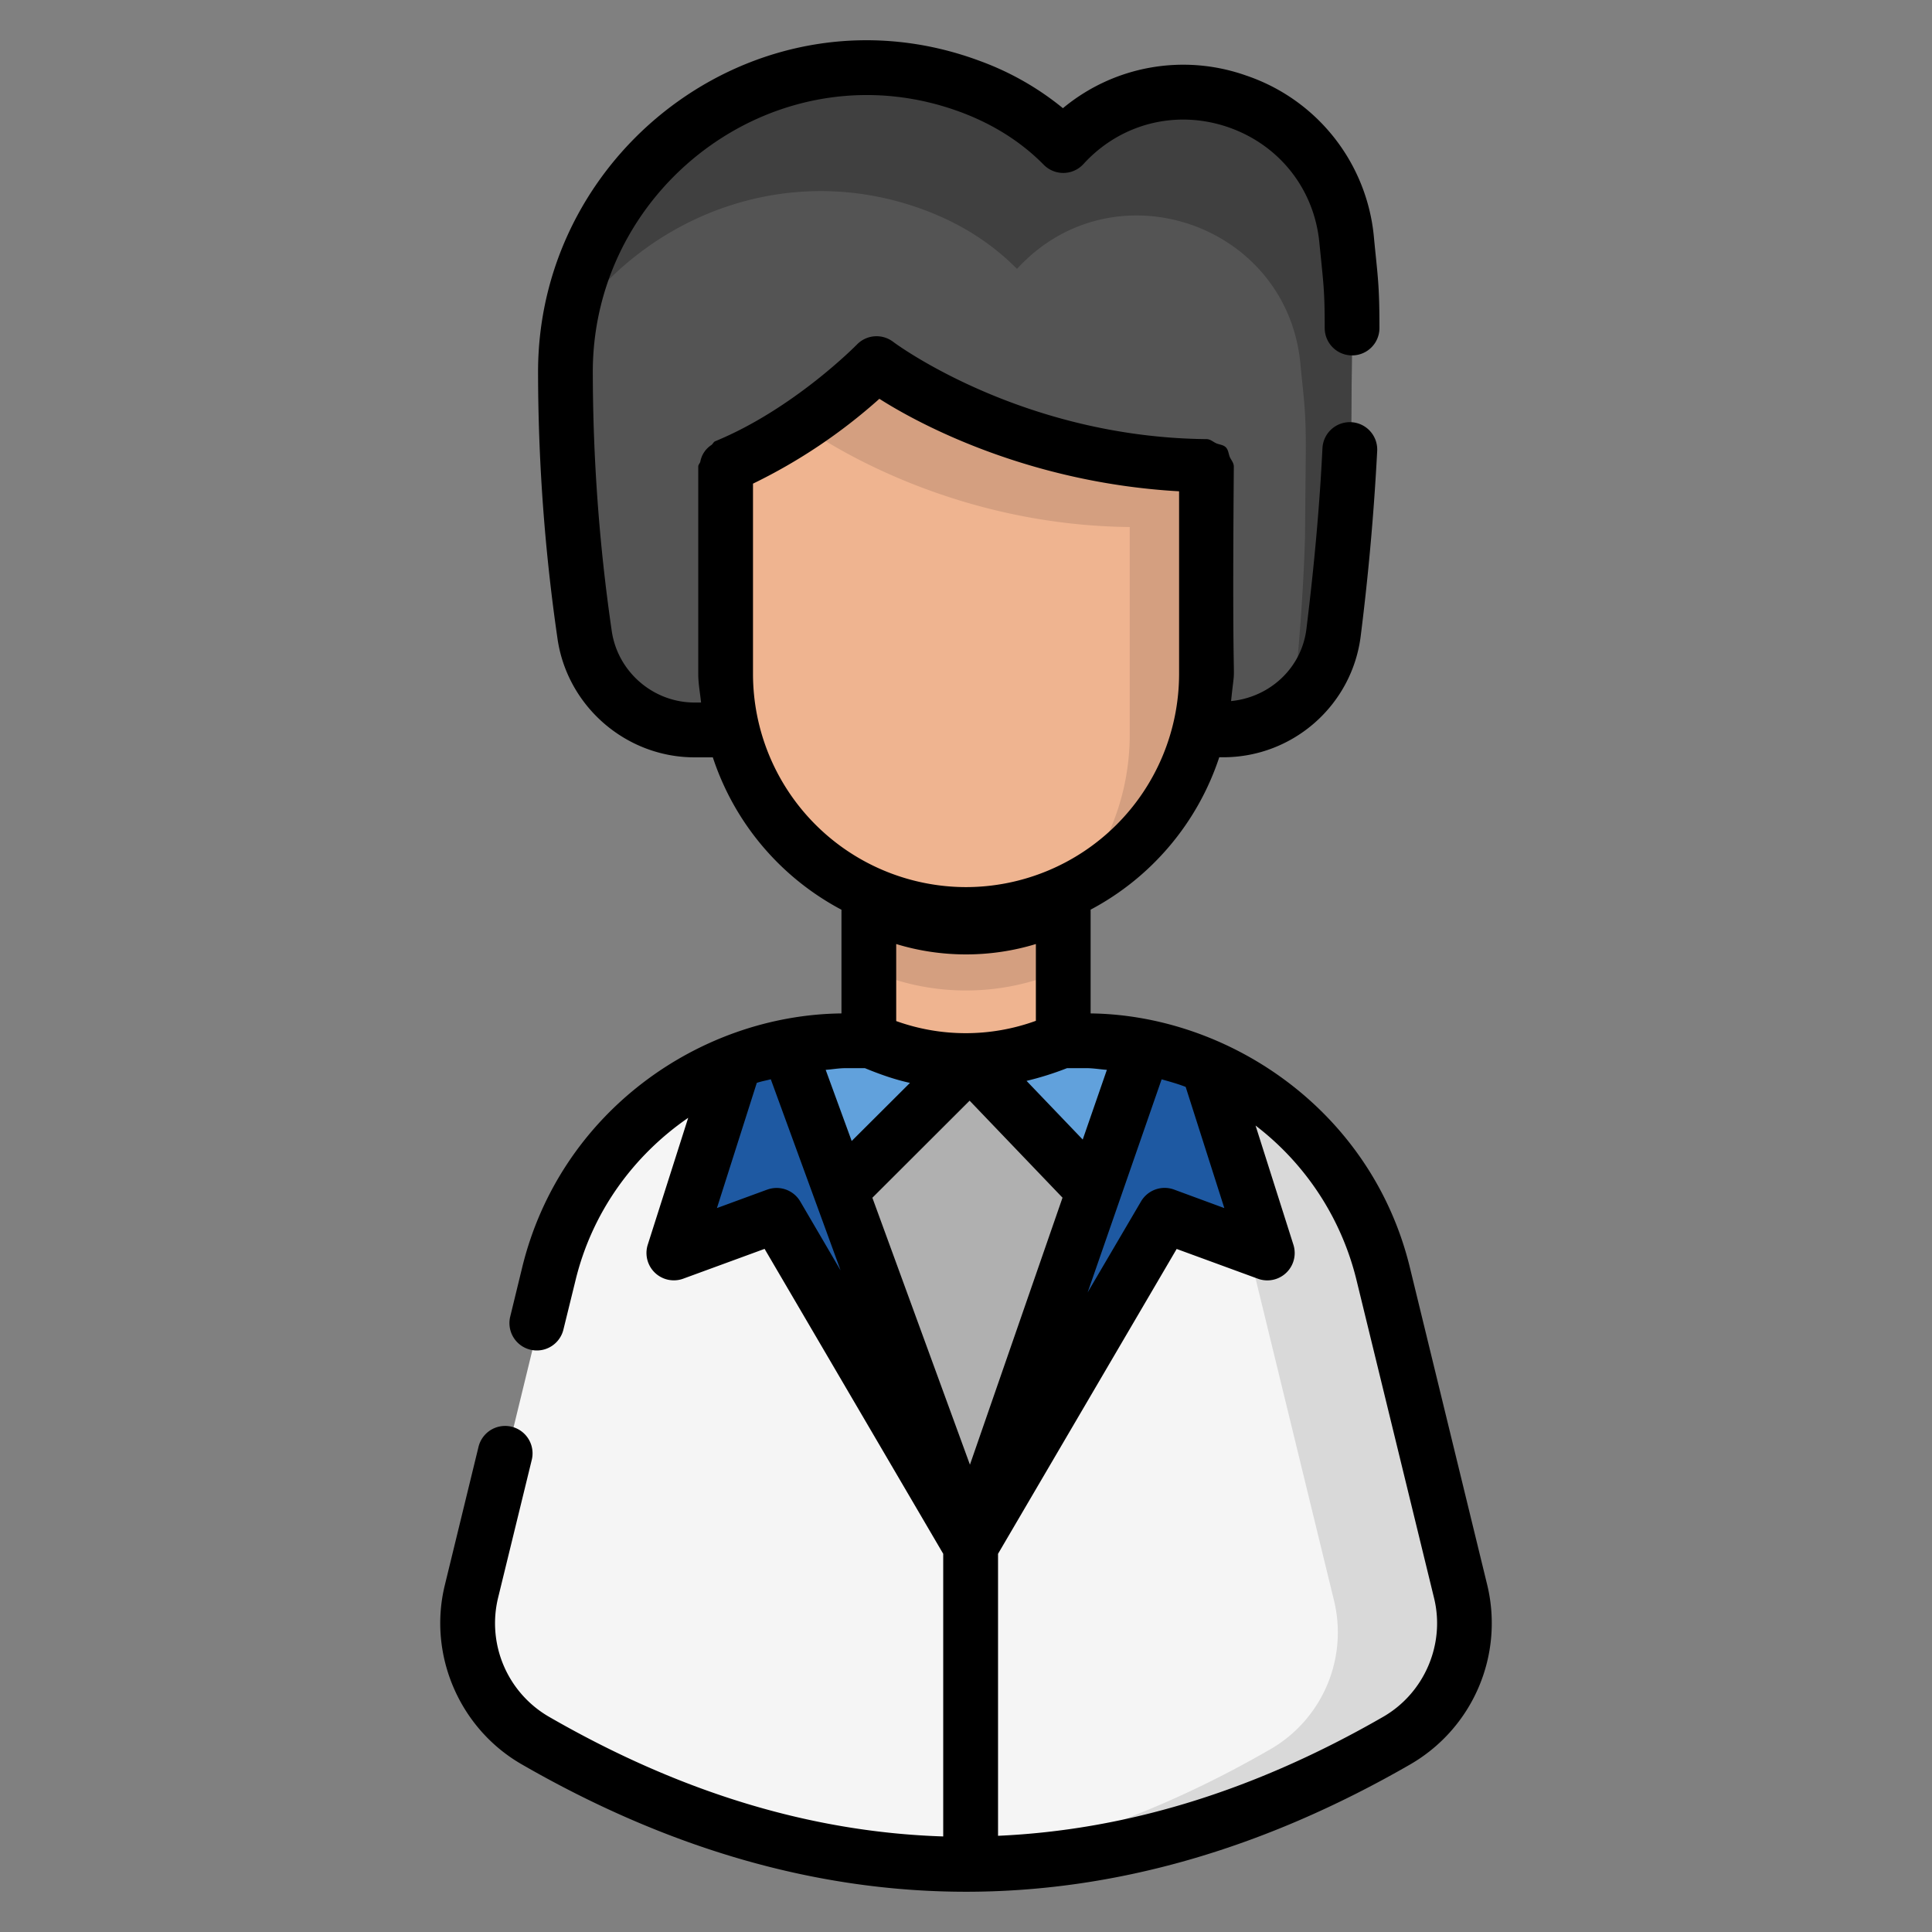 <svg width="24" height="24" fill="none" xmlns="http://www.w3.org/2000/svg">
  <rect width="100%" height="100%" fill="#808080" stroke="none"/>
  <defs/>
  <path d="M6.361 17.807l-.506 2.077a1.676 1.676 0 00.793 1.847c3.568 2.057 7.136 2.057 10.704 0 .645-.372.969-1.124.793-1.847l-.962-3.949a3.795 3.795 0 00-3.688-2.896h-.287v-1.916a2.608 2.608 0 01-2.415 0v1.916h-.289a3.795 3.795 0 00-3.687 2.896l-.2.821-.256 1.051z" fill="#F5F5F5"/>
  <path d="M18.145 19.884l-.962-3.949a3.795 3.795 0 00-3.687-2.896h-.288v-1.916a2.608 2.608 0 01-1.208.295c-.124 0-.245.2-.365.183v1.438h.288a3.795 3.795 0 013.687 2.896l.962 3.949a1.676 1.676 0 01-.793 1.847c-1.522.878-3.043 1.38-4.565 1.51 2.046.173 4.092-.33 6.138-1.51.645-.372.97-1.124.793-1.847zM11.214 11.506c-.146-.046-.287-.313-.421-.383v.478c.144-.02.285-.052.421-.095z" fill="#D9D9D9"/>
  <path d="M14.467 15.207l1.276.468-.74-2.324a3.786 3.786 0 00-1.507-.313h-.288v-1.915a2.608 2.608 0 01-2.415 0v1.916h-.288c-.482 0-.947.09-1.377.258l-.757 2.378 1.277-.468 2.41 4.112 2.41-4.112z" fill="#1E59A2"/>
  <path d="M9.824 13.208l2.233 6.111 2.12-6.111.037-.1a3.797 3.797 0 00-.718-.07h-.288v-1.915a2.609 2.609 0 01-2.415 0v1.916h-.289c-.26 0-.516.027-.764.077l.084.092z" fill="#B0B0B0"/>
  <path d="M13.208 13.038V11.94l-1.42.438-.995-.125v.785h-.289c-.26 0-.516.028-.764.079l.084.09.619 1.695 1.607-1.605 1.539 1.605.588-1.694.037-.1a3.803 3.803 0 00-.718-.07h-.288z" fill="#61A1DC"/>
  <path d="M9.014 9.178h-.387A1.38 1.38 0 017.26 7.986a23.039 23.039 0 01-.236-3.277c.014-2.595 2.607-4.43 5.037-3.52.441.165.826.404 1.146.73l.03-.03c1.198-1.263 3.327-.524 3.492 1.208.046.492.067.56.067 1.088l-.01 1.082a30.001 30.001 0 01-.22 2.698 1.38 1.38 0 01-1.37 1.213H9.014z" fill="#545454"/>
  <path d="M16.729 3.097c-.165-1.733-2.294-2.47-3.493-1.21l-.028.032a3.115 3.115 0 00-1.147-.73c-2.22-.832-4.575.628-4.977 2.866.92-1.373 2.7-2.082 4.403-1.445.44.165.825.405 1.146.73l.029-.03c1.198-1.262 3.327-.524 3.492 1.208.047.492.068.561.067 1.089l-.01 1.082c-.022.707-.08 1.44-.161 2.193.277-.22.47-.543.516-.917.114-.93.192-1.833.22-2.698l.01-1.082c0-.527-.02-.596-.067-1.088z" fill="#404040"/>
  <path d="M13.208 13.039v-1.916a2.609 2.609 0 01-2.415 0v1.916c.805.354 1.61.336 2.415 0z" fill="#EFB490"/>
  <path d="M12 11.418c-.435 0-.845-.107-1.207-.295v.925a2.974 2.974 0 002.415 0v-.925a2.609 2.609 0 01-1.208.295z" fill="#D49F80"/>
  <path d="M9.014 5.907v2.578a2.986 2.986 0 105.972 0V5.907c-2.458-.025-4.098-1.28-4.098-1.28s-.823.847-1.874 1.28z" fill="#EFB490"/>
  <path d="M10.889 4.628s-.337.346-.855.709c.385.262 1.891 1.188 4 1.21v2.577c0 .826-.336 1.574-.878 2.115a2.987 2.987 0 001.83-2.754V5.907c-2.457-.025-4.097-1.28-4.097-1.28z" fill="#D49F80"/>
  <path d="M18.476 19.693l-.962-3.948c-.477-1.957-2.253-3.135-3.966-3.156V11.3a3.32 3.32 0 001.598-1.893h.05c.869 0 1.603-.65 1.708-1.512a31.48 31.48 0 00.204-2.294.34.34 0 10-.68-.033c-.034.695-.099 1.43-.199 2.244-.06.488-.456.85-.936.897.071-.697.007.425.034-2.913 0-.046-.032-.079-.05-.119-.016-.04-.018-.089-.049-.12-.03-.031-.078-.033-.119-.05-.04-.018-.072-.051-.119-.052-2.306-.022-3.88-1.197-3.894-1.208a.34.34 0 00-.451.033c-.008.008-.785.8-1.76 1.201-.023.01-.03.035-.049.048a.314.314 0 00-.136.204c-.005.023-.026.038-.026.063v2.578c0 .12.023.235.035.353h-.081c-.517 0-.96-.386-1.03-.898A22.496 22.496 0 017.364 4.6c.014-2.33 2.343-4.04 4.579-3.204.402.151.746.37 1.022.65a.34.34 0 00.492-.006l.026-.028c.461-.485 1.14-.65 1.774-.432.636.22 1.07.77 1.133 1.438l.026.257c.028.28.04.396.04.8a.34.34 0 00.68 0c0-.439-.014-.583-.043-.87a26.833 26.833 0 01-.025-.251A2.347 2.347 0 0015.479.938a2.338 2.338 0 00-2.275.406A3.548 3.548 0 0012.18.76C9.492-.247 6.7 1.805 6.684 4.597a23.16 23.16 0 00.24 3.326c.117.847.85 1.485 1.704 1.485h.227c.27.82.845 1.494 1.598 1.893v1.288c-1.772.021-3.498 1.236-3.966 3.155l-.149.612a.34.34 0 00.661.16l.15-.61c.206-.85.72-1.551 1.4-2.02l-.502 1.575a.34.34 0 00.441.423l1.01-.37 2.219 3.788v3.511c-1.625-.052-3.25-.537-4.898-1.487a1.342 1.342 0 01-.633-1.472l.42-1.72a.34.34 0 10-.662-.16l-.419 1.72c-.21.863.182 1.777.954 2.222 3.662 2.111 7.38 2.113 11.043 0a2.026 2.026 0 00.954-2.223zm-3.268-4.686l-.624-.23a.34.34 0 00-.41.148l-.663 1.13.919-2.647c.1.028.202.056.299.094l.48 1.505zm-2.34-2.326a2.55 2.55 0 01-1.735.003v-.957c.56.172 1.174.172 1.735 0v.954zm-.823.992l1.154 1.205-1.15 3.317-1.212-3.316 1.208-1.206zm1.705-.383l-.3.866-.698-.729a3.78 3.78 0 00.503-.158h.241c.086 0 .169.015.254.021zM9.354 8.375V6.008a6.82 6.82 0 001.57-1.054c.524.335 1.885 1.046 3.723 1.149v2.272A2.65 2.65 0 0112 11.02a2.65 2.65 0 01-2.646-2.646zm1.15 4.894h.24c.185.076.371.142.56.183l-.724.722-.323-.884c.083-.006.163-.021.248-.021zm-.974 1.509l-.624.229.495-1.555c.057-.02.116-.029.174-.045l.867 2.374-.501-.856a.34.34 0 00-.41-.147zm7.652 6.549c-1.61.927-3.197 1.407-4.784 1.478v-3.503l2.219-3.787 1.01.37a.34.34 0 00.44-.423l-.47-1.48a3.445 3.445 0 011.255 1.924l.963 3.948c.139.572-.121 1.178-.633 1.473z" fill="#000"/>
</svg>

